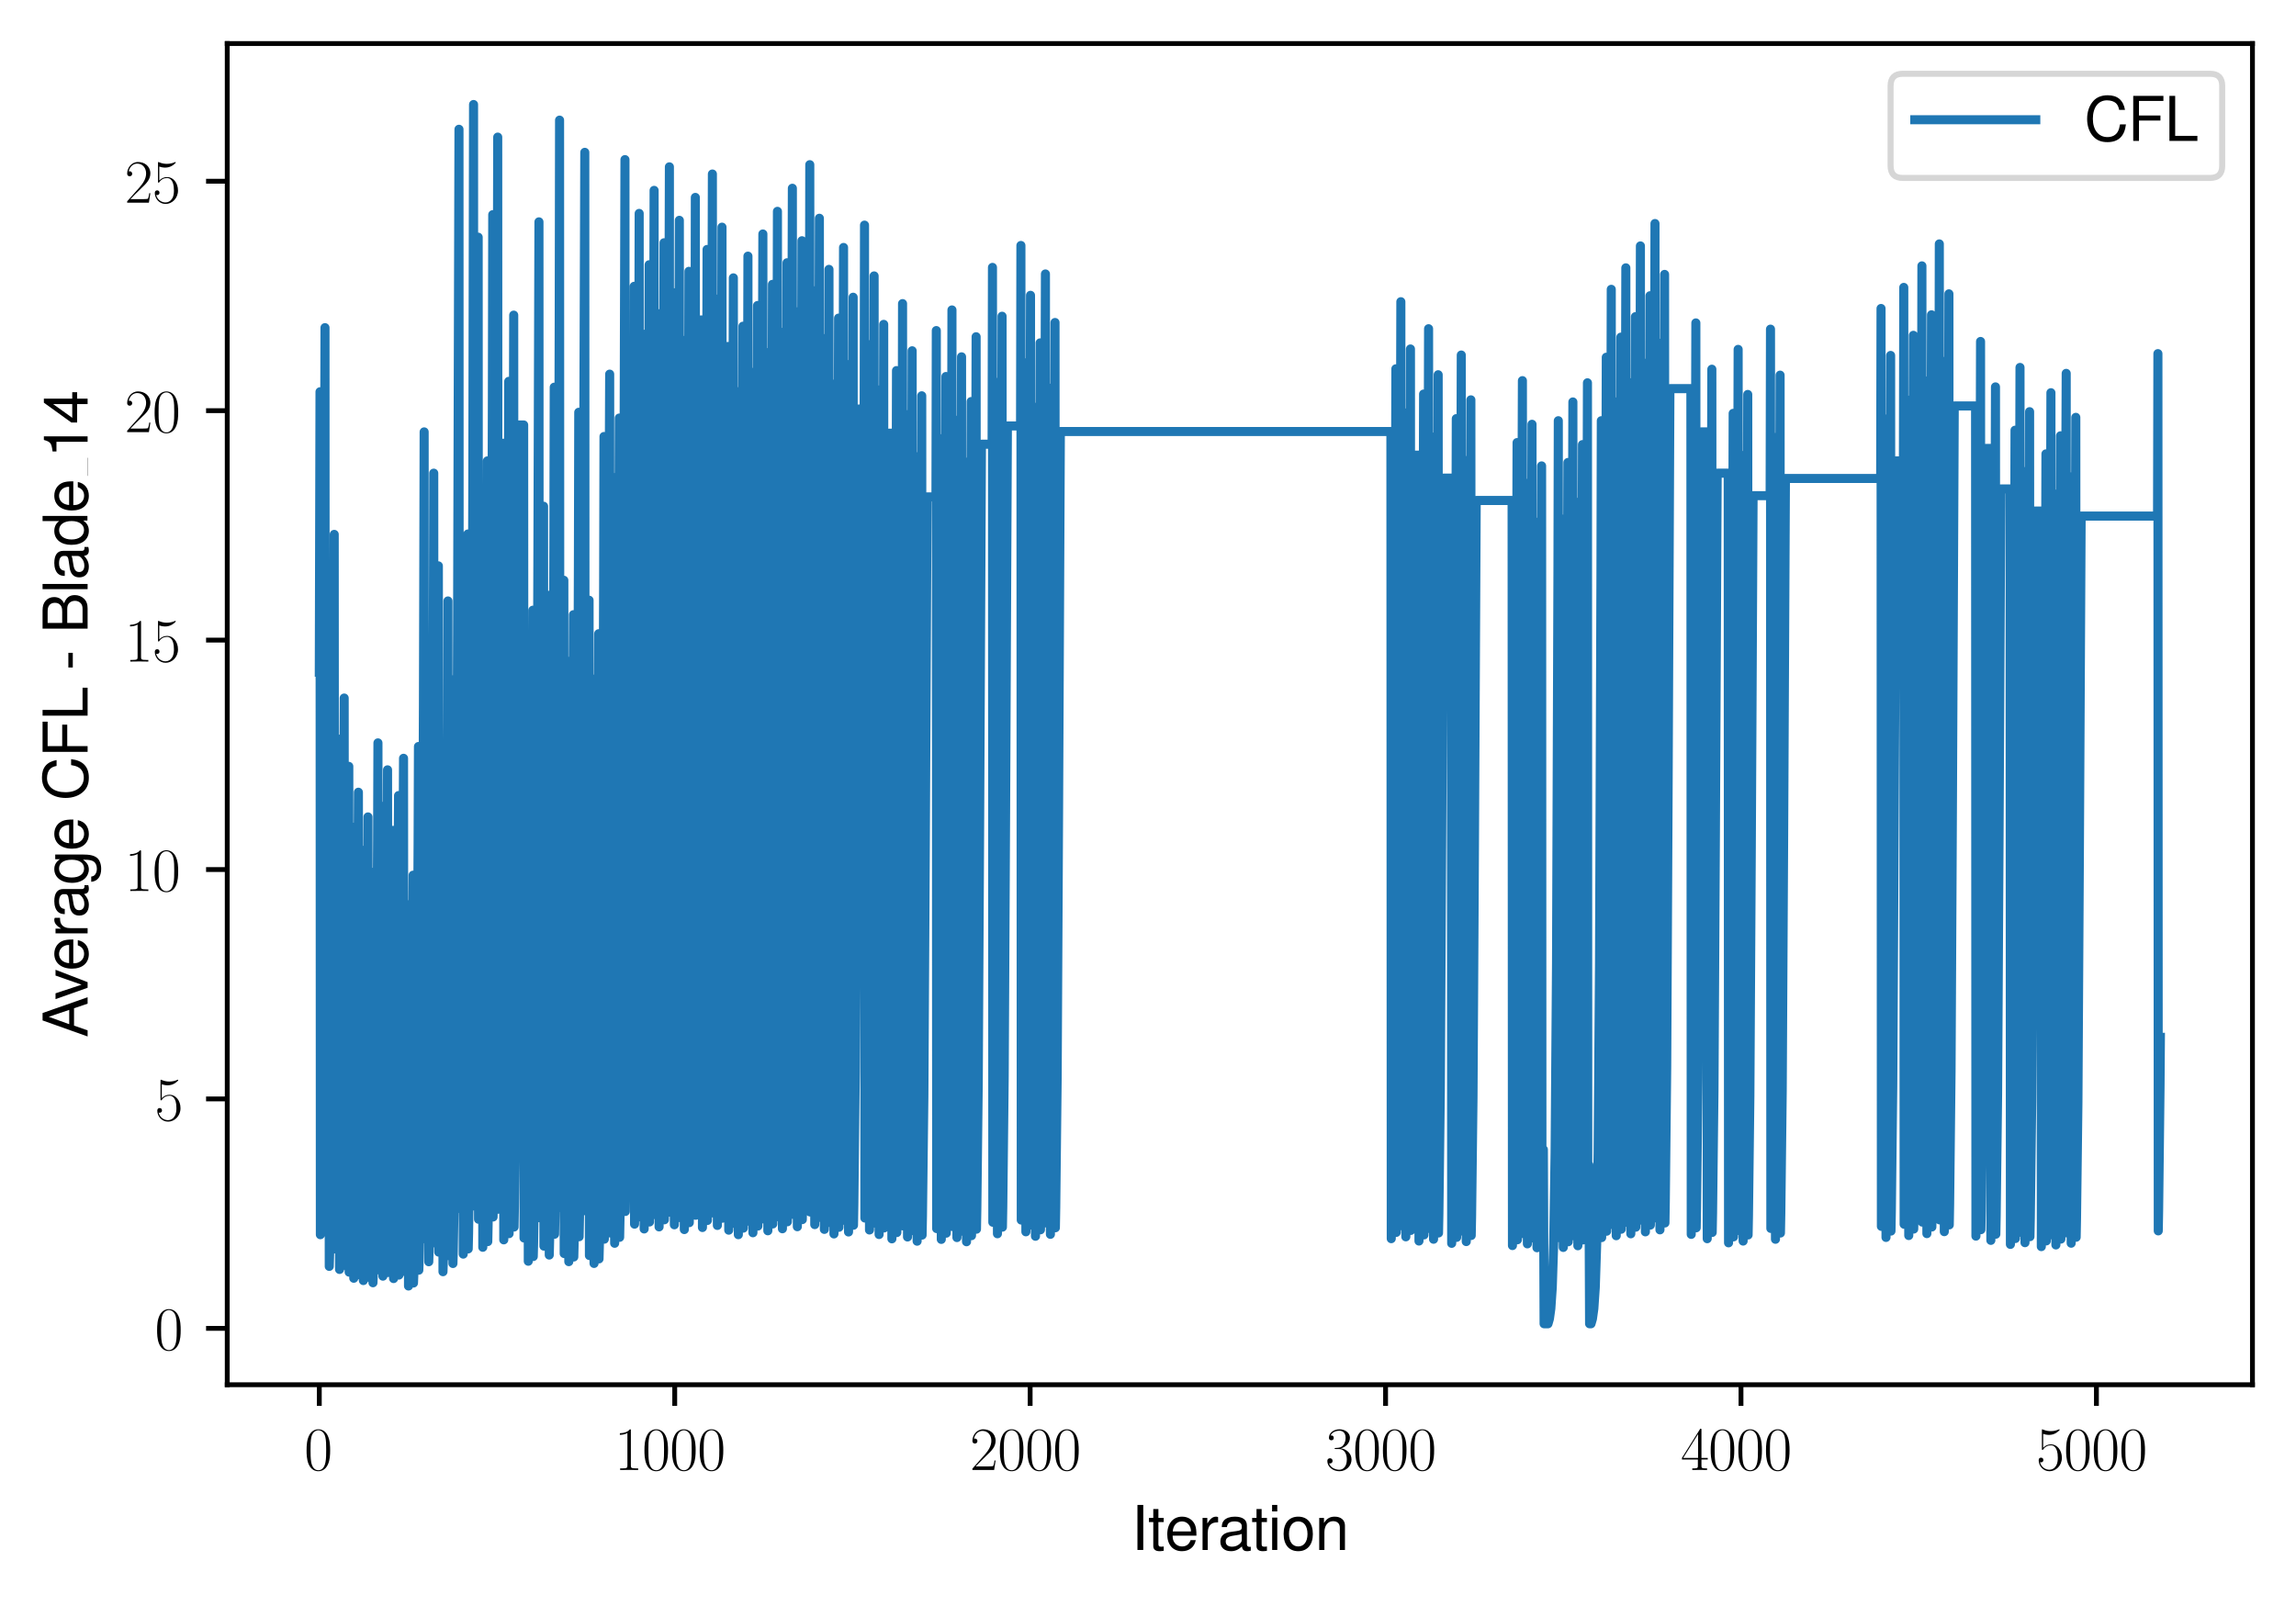 <?xml version="1.0" encoding="utf-8" standalone="no"?>
<!DOCTYPE svg PUBLIC "-//W3C//DTD SVG 1.1//EN"
  "http://www.w3.org/Graphics/SVG/1.1/DTD/svg11.dtd">
<svg xmlns:xlink="http://www.w3.org/1999/xlink" width="379.567pt" height="265.601pt" viewBox="0 0 379.567 265.601" xmlns="http://www.w3.org/2000/svg" version="1.1">
 <defs>
  <style type="text/css">*{stroke-linejoin: round; stroke-linecap: butt}</style>
 </defs>
 <g id="figure_1">
  <g id="patch_1">
   <path d="M 0 265.601 
L 379.567 265.601 
L 379.567 0 
L 0 0 
z
" style="fill: #ffffff"/>
  </g>
  <g id="axes_1">
   <g id="patch_2">
    <path d="M 37.567 228.96 
L 372.367 228.96 
L 372.367 7.2 
L 37.567 7.2 
z
" style="fill: #ffffff"/>
   </g>
   <g id="matplotlib.axis_1">
    <g id="xtick_1">
     <g id="line2d_1">
      <defs>
       <path id="m614b266db4" d="M 0 0 
L 0 3.5 
" style="stroke: #000000; stroke-width: 0.8"/>
      </defs>
      <g>
       <use xlink:href="#m614b266db4" x="52.786" y="228.96" style="stroke: #000000; stroke-width: 0.8"/>
      </g>
     </g>
     <g id="text_1">
      <!-- $\mathdefault{0}$ -->
      <g transform="translate(50.295 243.058) scale(0.1 -0.1)">
       <defs>
        <path id="CMR17-30" d="M 2688 2038 
C 2688 2430 2682 3099 2413 3613 
C 2176 4063 1798 4224 1466 4224 
C 1158 4224 768 4082 525 3620 
C 269 3137 243 2539 243 2038 
C 243 1671 250 1112 448 623 
C 723 -39 1216 -128 1466 -128 
C 1760 -128 2208 -7 2470 604 
C 2662 1048 2688 1568 2688 2038 
z
M 1466 -26 
C 1056 -26 813 328 723 816 
C 653 1196 653 1749 653 2109 
C 653 2604 653 3015 736 3407 
C 858 3954 1216 4121 1466 4121 
C 1728 4121 2067 3947 2189 3420 
C 2272 3054 2278 2623 2278 2109 
C 2278 1691 2278 1176 2202 797 
C 2067 96 1690 -26 1466 -26 
z
" transform="scale(0.016)"/>
       </defs>
       <use xlink:href="#CMR17-30" transform="scale(0.996)"/>
      </g>
     </g>
    </g>
    <g id="xtick_2">
     <g id="line2d_2">
      <g>
       <use xlink:href="#m614b266db4" x="111.543" y="228.96" style="stroke: #000000; stroke-width: 0.8"/>
      </g>
     </g>
     <g id="text_2">
      <!-- $\mathdefault{1000}$ -->
      <g transform="translate(101.58 243.058) scale(0.1 -0.1)">
       <defs>
        <path id="CMR17-31" d="M 1702 4083 
C 1702 4217 1696 4224 1606 4224 
C 1357 3927 979 3833 621 3820 
C 602 3820 570 3820 563 3808 
C 557 3795 557 3782 557 3648 
C 755 3648 1088 3686 1344 3839 
L 1344 467 
C 1344 243 1331 166 781 166 
L 589 166 
L 589 0 
C 896 6 1216 12 1523 12 
C 1830 12 2150 6 2458 0 
L 2458 166 
L 2266 166 
C 1715 166 1702 236 1702 467 
L 1702 4083 
z
" transform="scale(0.016)"/>
       </defs>
       <use xlink:href="#CMR17-31" transform="scale(0.996)"/>
       <use xlink:href="#CMR17-30" transform="translate(45.69 0) scale(0.996)"/>
       <use xlink:href="#CMR17-30" transform="translate(91.381 0) scale(0.996)"/>
       <use xlink:href="#CMR17-30" transform="translate(137.071 0) scale(0.996)"/>
      </g>
     </g>
    </g>
    <g id="xtick_3">
     <g id="line2d_3">
      <g>
       <use xlink:href="#m614b266db4" x="170.3" y="228.96" style="stroke: #000000; stroke-width: 0.8"/>
      </g>
     </g>
     <g id="text_3">
      <!-- $\mathdefault{2000}$ -->
      <g transform="translate(160.338 243.058) scale(0.1 -0.1)">
       <defs>
        <path id="CMR17-32" d="M 2669 990 
L 2554 990 
C 2490 537 2438 460 2413 422 
C 2381 371 1920 371 1830 371 
L 602 371 
C 832 620 1280 1073 1824 1596 
C 2214 1966 2669 2400 2669 3033 
C 2669 3788 2067 4224 1395 4224 
C 691 4224 262 3603 262 3027 
C 262 2777 448 2745 525 2745 
C 589 2745 781 2783 781 3007 
C 781 3206 614 3264 525 3264 
C 486 3264 448 3257 422 3244 
C 544 3788 915 4057 1306 4057 
C 1862 4057 2227 3616 2227 3033 
C 2227 2477 1901 1998 1536 1583 
L 262 147 
L 262 0 
L 2515 0 
L 2669 990 
z
" transform="scale(0.016)"/>
       </defs>
       <use xlink:href="#CMR17-32" transform="scale(0.996)"/>
       <use xlink:href="#CMR17-30" transform="translate(45.69 0) scale(0.996)"/>
       <use xlink:href="#CMR17-30" transform="translate(91.381 0) scale(0.996)"/>
       <use xlink:href="#CMR17-30" transform="translate(137.071 0) scale(0.996)"/>
      </g>
     </g>
    </g>
    <g id="xtick_4">
     <g id="line2d_4">
      <g>
       <use xlink:href="#m614b266db4" x="229.058" y="228.96" style="stroke: #000000; stroke-width: 0.8"/>
      </g>
     </g>
     <g id="text_4">
      <!-- $\mathdefault{3000}$ -->
      <g transform="translate(219.095 243.058) scale(0.1 -0.1)">
       <defs>
        <path id="CMR17-33" d="M 1414 2176 
C 1984 2176 2234 1673 2234 1094 
C 2234 322 1824 25 1453 25 
C 1114 25 563 193 390 691 
C 422 678 454 678 486 678 
C 640 678 755 780 755 947 
C 755 1132 614 1216 486 1216 
C 378 1216 211 1164 211 927 
C 211 335 787 -128 1466 -128 
C 2176 -128 2720 432 2720 1087 
C 2720 1718 2208 2176 1600 2246 
C 2086 2347 2554 2776 2554 3353 
C 2554 3856 2048 4224 1472 4224 
C 890 4224 378 3862 378 3347 
C 378 3123 544 3084 627 3084 
C 762 3084 877 3167 877 3334 
C 877 3500 762 3584 627 3584 
C 602 3584 570 3584 544 3571 
C 730 3999 1235 4076 1459 4076 
C 1683 4076 2106 3966 2106 3347 
C 2106 3167 2080 2851 1862 2574 
C 1670 2329 1453 2316 1242 2297 
C 1210 2297 1062 2284 1037 2284 
C 992 2278 966 2272 966 2227 
C 966 2182 973 2176 1101 2176 
L 1414 2176 
z
" transform="scale(0.016)"/>
       </defs>
       <use xlink:href="#CMR17-33" transform="scale(0.996)"/>
       <use xlink:href="#CMR17-30" transform="translate(45.69 0) scale(0.996)"/>
       <use xlink:href="#CMR17-30" transform="translate(91.381 0) scale(0.996)"/>
       <use xlink:href="#CMR17-30" transform="translate(137.071 0) scale(0.996)"/>
      </g>
     </g>
    </g>
    <g id="xtick_5">
     <g id="line2d_5">
      <g>
       <use xlink:href="#m614b266db4" x="287.815" y="228.96" style="stroke: #000000; stroke-width: 0.8"/>
      </g>
     </g>
     <g id="text_5">
      <!-- $\mathdefault{4000}$ -->
      <g transform="translate(277.853 243.058) scale(0.1 -0.1)">
       <defs>
        <path id="CMR17-34" d="M 2150 4147 
C 2150 4281 2144 4288 2029 4288 
L 128 1254 
L 128 1088 
L 1779 1088 
L 1779 460 
C 1779 230 1766 166 1318 166 
L 1197 166 
L 1197 0 
C 1402 12 1747 12 1965 12 
C 2182 12 2528 12 2733 0 
L 2733 166 
L 2611 166 
C 2163 166 2150 230 2150 460 
L 2150 1088 
L 2803 1088 
L 2803 1254 
L 2150 1254 
L 2150 4147 
z
M 1798 3723 
L 1798 1254 
L 256 1254 
L 1798 3723 
z
" transform="scale(0.016)"/>
       </defs>
       <use xlink:href="#CMR17-34" transform="scale(0.996)"/>
       <use xlink:href="#CMR17-30" transform="translate(45.69 0) scale(0.996)"/>
       <use xlink:href="#CMR17-30" transform="translate(91.381 0) scale(0.996)"/>
       <use xlink:href="#CMR17-30" transform="translate(137.071 0) scale(0.996)"/>
      </g>
     </g>
    </g>
    <g id="xtick_6">
     <g id="line2d_6">
      <g>
       <use xlink:href="#m614b266db4" x="346.573" y="228.96" style="stroke: #000000; stroke-width: 0.8"/>
      </g>
     </g>
     <g id="text_6">
      <!-- $\mathdefault{5000}$ -->
      <g transform="translate(336.61 243.058) scale(0.1 -0.1)">
       <defs>
        <path id="CMR17-35" d="M 730 3750 
C 794 3724 1056 3641 1325 3641 
C 1920 3641 2246 3961 2432 4140 
C 2432 4191 2432 4224 2394 4224 
C 2387 4224 2374 4224 2323 4198 
C 2099 4102 1837 4032 1517 4032 
C 1325 4032 1037 4055 723 4191 
C 653 4224 640 4224 634 4224 
C 602 4224 595 4217 595 4090 
L 595 2231 
C 595 2113 595 2080 659 2080 
C 691 2080 704 2093 736 2139 
C 941 2435 1222 2560 1542 2560 
C 1766 2560 2246 2415 2246 1293 
C 2246 1087 2246 716 2054 422 
C 1894 159 1645 25 1370 25 
C 947 25 518 319 403 812 
C 429 806 480 793 506 793 
C 589 793 749 838 749 1036 
C 749 1209 627 1280 506 1280 
C 358 1280 262 1190 262 1011 
C 262 454 704 -128 1382 -128 
C 2042 -128 2669 441 2669 1267 
C 2669 2054 2170 2662 1549 2662 
C 1222 2662 947 2540 730 2304 
L 730 3750 
z
" transform="scale(0.016)"/>
       </defs>
       <use xlink:href="#CMR17-35" transform="scale(0.996)"/>
       <use xlink:href="#CMR17-30" transform="translate(45.69 0) scale(0.996)"/>
       <use xlink:href="#CMR17-30" transform="translate(91.381 0) scale(0.996)"/>
       <use xlink:href="#CMR17-30" transform="translate(137.071 0) scale(0.996)"/>
      </g>
     </g>
    </g>
    <g id="text_7">
     <!-- Iteration -->
     <g transform="translate(187.02 256.279) scale(0.1 -0.1)">
      <defs>
       <path id="NimbusSanL-Regu-49" d="M 1242 4672 
L 640 4672 
L 640 0 
L 1242 0 
L 1242 4672 
z
" transform="scale(0.016)"/>
       <path id="NimbusSanL-Regu-74" d="M 1626 3328 
L 1075 3328 
L 1075 4249 
L 544 4249 
L 544 3328 
L 90 3328 
L 90 2892 
L 544 2892 
L 544 402 
C 544 64 774 -128 1190 -128 
C 1318 -128 1446 -116 1626 -84 
L 1626 364 
C 1555 345 1472 339 1370 339 
C 1139 339 1075 402 1075 634 
L 1075 2892 
L 1626 2892 
L 1626 3328 
z
" transform="scale(0.016)"/>
       <path id="NimbusSanL-Regu-65" d="M 3283 1484 
C 3283 1998 3245 2311 3149 2565 
C 2931 3123 2419 3456 1792 3456 
C 858 3456 256 2734 256 1619 
C 256 545 838 -128 1779 -128 
C 2547 -128 3078 307 3213 1018 
L 2675 1018 
C 2528 588 2227 364 1798 364 
C 1459 364 1171 514 992 787 
C 864 974 819 1161 813 1484 
L 3283 1484 
z
M 826 1920 
C 870 2552 1248 2963 1786 2963 
C 2310 2963 2714 2519 2714 1959 
C 2714 1946 2714 1933 2707 1920 
L 826 1920 
z
" transform="scale(0.016)"/>
       <path id="NimbusSanL-Regu-72" d="M 442 3328 
L 442 0 
L 979 0 
L 979 1727 
C 979 2203 1101 2514 1357 2698 
C 1523 2819 1683 2857 2054 2863 
L 2054 3404 
C 1965 3449 1920 3456 1850 3456 
C 1504 3456 1242 3251 934 2750 
L 934 3328 
L 442 3328 
z
" transform="scale(0.016)"/>
       <path id="NimbusSanL-Regu-61" d="M 3424 332 
C 3366 320 3341 320 3309 320 
C 3123 320 3021 415 3021 581 
L 3021 2542 
C 3021 3135 2586 3456 1760 3456 
C 1274 3456 870 3315 646 3065 
C 493 2893 429 2702 416 2370 
L 954 2370 
C 998 2778 1242 2963 1741 2963 
C 2221 2963 2490 2784 2490 2466 
L 2490 2326 
C 2490 2103 2355 2007 1933 1956 
C 1178 1861 1062 1835 858 1753 
C 467 1593 269 1294 269 861 
C 269 256 691 -128 1370 -128 
C 1792 -128 2131 19 2509 364 
C 2547 25 2714 -128 3059 -128 
C 3168 -128 3251 -116 3424 -71 
L 3424 332 
z
M 2490 1071 
C 2490 893 2438 785 2278 638 
C 2061 441 1798 339 1485 339 
C 1069 339 826 536 826 874 
C 826 1224 1062 1402 1632 1485 
C 2195 1562 2310 1587 2490 1670 
L 2490 1071 
z
" transform="scale(0.016)"/>
       <path id="NimbusSanL-Regu-69" d="M 960 3358 
L 429 3358 
L 429 0 
L 960 0 
L 960 3358 
z
M 960 4672 
L 422 4672 
L 422 3999 
L 960 3999 
L 960 4672 
z
" transform="scale(0.016)"/>
       <path id="NimbusSanL-Regu-6f" d="M 1741 3456 
C 800 3456 230 2784 230 1663 
C 230 543 794 -128 1747 -128 
C 2688 -128 3264 543 3264 1638 
C 3264 2791 2707 3456 1741 3456 
z
M 1747 2963 
C 2349 2963 2707 2472 2707 1644 
C 2707 861 2336 364 1747 364 
C 1152 364 787 855 787 1663 
C 787 2466 1152 2963 1747 2963 
z
" transform="scale(0.016)"/>
       <path id="NimbusSanL-Regu-6e" d="M 448 3328 
L 448 0 
L 986 0 
L 986 1835 
C 986 2539 1344 2988 1894 2988 
C 2317 2988 2586 2732 2586 2328 
L 2586 0 
L 3117 0 
L 3117 2539 
C 3117 3097 2701 3456 2054 3456 
C 1555 3456 1235 3263 941 2796 
L 941 3328 
L 448 3328 
z
" transform="scale(0.016)"/>
      </defs>
      <use xlink:href="#NimbusSanL-Regu-49" transform="scale(0.996)"/>
      <use xlink:href="#NimbusSanL-Regu-74" transform="translate(27.695 0) scale(0.996)"/>
      <use xlink:href="#NimbusSanL-Regu-65" transform="translate(55.39 0) scale(0.996)"/>
      <use xlink:href="#NimbusSanL-Regu-72" transform="translate(110.782 0) scale(0.996)"/>
      <use xlink:href="#NimbusSanL-Regu-61" transform="translate(142.961 0) scale(0.996)"/>
      <use xlink:href="#NimbusSanL-Regu-74" transform="translate(198.353 0) scale(0.996)"/>
      <use xlink:href="#NimbusSanL-Regu-69" transform="translate(226.048 0) scale(0.996)"/>
      <use xlink:href="#NimbusSanL-Regu-6f" transform="translate(248.165 0) scale(0.996)"/>
      <use xlink:href="#NimbusSanL-Regu-6e" transform="translate(303.556 0) scale(0.996)"/>
     </g>
    </g>
   </g>
   <g id="matplotlib.axis_2">
    <g id="ytick_1">
     <g id="line2d_7">
      <defs>
       <path id="m4735d37d31" d="M 0 0 
L -3.5 0 
" style="stroke: #000000; stroke-width: 0.8"/>
      </defs>
      <g>
       <use xlink:href="#m4735d37d31" x="37.567" y="219.639" style="stroke: #000000; stroke-width: 0.8"/>
      </g>
     </g>
     <g id="text_8">
      <!-- $\mathdefault{0}$ -->
      <g transform="translate(25.586 223.188) scale(0.1 -0.1)">
       <use xlink:href="#CMR17-30" transform="scale(0.996)"/>
      </g>
     </g>
    </g>
    <g id="ytick_2">
     <g id="line2d_8">
      <g>
       <use xlink:href="#m4735d37d31" x="37.567" y="181.705" style="stroke: #000000; stroke-width: 0.8"/>
      </g>
     </g>
     <g id="text_9">
      <!-- $\mathdefault{5}$ -->
      <g transform="translate(25.586 185.254) scale(0.1 -0.1)">
       <use xlink:href="#CMR17-35" transform="scale(0.996)"/>
      </g>
     </g>
    </g>
    <g id="ytick_3">
     <g id="line2d_9">
      <g>
       <use xlink:href="#m4735d37d31" x="37.567" y="143.771" style="stroke: #000000; stroke-width: 0.8"/>
      </g>
     </g>
     <g id="text_10">
      <!-- $\mathdefault{10}$ -->
      <g transform="translate(20.605 147.32) scale(0.1 -0.1)">
       <use xlink:href="#CMR17-31" transform="scale(0.996)"/>
       <use xlink:href="#CMR17-30" transform="translate(45.69 0) scale(0.996)"/>
      </g>
     </g>
    </g>
    <g id="ytick_4">
     <g id="line2d_10">
      <g>
       <use xlink:href="#m4735d37d31" x="37.567" y="105.837" style="stroke: #000000; stroke-width: 0.8"/>
      </g>
     </g>
     <g id="text_11">
      <!-- $\mathdefault{15}$ -->
      <g transform="translate(20.605 109.386) scale(0.1 -0.1)">
       <use xlink:href="#CMR17-31" transform="scale(0.996)"/>
       <use xlink:href="#CMR17-35" transform="translate(45.69 0) scale(0.996)"/>
      </g>
     </g>
    </g>
    <g id="ytick_5">
     <g id="line2d_11">
      <g>
       <use xlink:href="#m4735d37d31" x="37.567" y="67.903" style="stroke: #000000; stroke-width: 0.8"/>
      </g>
     </g>
     <g id="text_12">
      <!-- $\mathdefault{20}$ -->
      <g transform="translate(20.605 71.452) scale(0.1 -0.1)">
       <use xlink:href="#CMR17-32" transform="scale(0.996)"/>
       <use xlink:href="#CMR17-30" transform="translate(45.69 0) scale(0.996)"/>
      </g>
     </g>
    </g>
    <g id="ytick_6">
     <g id="line2d_12">
      <g>
       <use xlink:href="#m4735d37d31" x="37.567" y="29.969" style="stroke: #000000; stroke-width: 0.8"/>
      </g>
     </g>
     <g id="text_13">
      <!-- $\mathdefault{25}$ -->
      <g transform="translate(20.605 33.518) scale(0.1 -0.1)">
       <use xlink:href="#CMR17-32" transform="scale(0.996)"/>
       <use xlink:href="#CMR17-35" transform="translate(45.69 0) scale(0.996)"/>
      </g>
     </g>
    </g>
    <g id="text_14">
     <!-- Average CFL - Blade_14 -->
     <g transform="translate(14.483 171.549) rotate(-90) scale(0.1 -0.1)">
      <defs>
       <path id="NimbusSanL-Regu-41" d="M 3034 1408 
L 3514 0 
L 4179 0 
L 2541 4672 
L 1773 4672 
L 109 0 
L 742 0 
L 1235 1408 
L 3034 1408 
z
M 2867 1907 
L 1382 1907 
L 2150 4032 
L 2867 1907 
z
" transform="scale(0.016)"/>
       <path id="NimbusSanL-Regu-76" d="M 1824 0 
L 3110 3328 
L 2509 3328 
L 1562 629 
L 666 3328 
L 64 3328 
L 1242 0 
L 1824 0 
z
" transform="scale(0.016)"/>
       <path id="NimbusSanL-Regu-67" d="M 2637 3359 
L 2637 2873 
C 2368 3270 2042 3456 1613 3456 
C 762 3456 186 2714 186 1632 
C 186 1084 333 638 608 320 
C 858 38 1216 -128 1568 -128 
C 1990 -128 2285 51 2586 473 
L 2586 300 
C 2586 -155 2528 -441 2394 -634 
C 2253 -841 1978 -960 1651 -960 
C 1408 -960 1190 -894 1043 -774 
C 922 -674 870 -581 838 -375 
L 294 -375 
C 352 -1031 845 -1408 1632 -1408 
C 2131 -1408 2560 -1248 2778 -980 
C 3034 -661 3130 -222 3130 568 
L 3130 3359 
L 2637 3359 
z
M 1670 2963 
C 2246 2963 2586 2479 2586 1644 
C 2586 848 2240 364 1677 364 
C 1094 364 742 855 742 1663 
C 742 2466 1101 2963 1670 2963 
z
" transform="scale(0.016)"/>
       <path id="NimbusSanL-Regu-43" d="M 4237 3219 
C 4051 4236 3462 4736 2438 4736 
C 1811 4736 1306 4537 960 4154 
C 538 3696 307 3035 307 2284 
C 307 1522 544 867 986 415 
C 1344 44 1805 -128 2413 -128 
C 3552 -128 4192 485 4333 1712 
L 3718 1712 
C 3667 1394 3603 1178 3507 994 
C 3315 612 2918 396 2419 396 
C 1491 396 902 1134 902 2291 
C 902 3480 1466 4211 2368 4211 
C 2746 4211 3098 4096 3290 3918 
C 3462 3759 3558 3562 3629 3219 
L 4237 3219 
z
" transform="scale(0.016)"/>
       <path id="NimbusSanL-Regu-46" d="M 1171 2112 
L 3398 2112 
L 3398 2636 
L 1171 2636 
L 1171 4147 
L 3706 4147 
L 3706 4672 
L 576 4672 
L 576 0 
L 1171 0 
L 1171 2112 
z
" transform="scale(0.016)"/>
       <path id="NimbusSanL-Regu-4c" d="M 1107 4672 
L 512 4672 
L 512 0 
L 3411 0 
L 3411 524 
L 1107 524 
L 1107 4672 
z
" transform="scale(0.016)"/>
       <path id="NimbusSanL-Regu-2d" d="M 1818 1996 
L 294 1996 
L 294 1536 
L 1818 1536 
L 1818 1996 
z
" transform="scale(0.016)"/>
       <path id="NimbusSanL-Regu-42" d="M 506 0 
L 2611 0 
C 3053 0 3379 121 3629 390 
C 3859 632 3987 961 3987 1321 
C 3987 1878 3731 2214 3136 2444 
C 3558 2643 3782 2994 3782 3476 
C 3782 3821 3654 4127 3411 4345 
C 3168 4569 2848 4672 2400 4672 
L 506 4672 
L 506 0 
z
M 1101 2636 
L 1101 4147 
L 2253 4147 
C 2586 4147 2771 4101 2931 3977 
C 3098 3847 3187 3652 3187 3391 
C 3187 3138 3098 2936 2931 2806 
C 2771 2682 2586 2636 2253 2636 
L 1101 2636 
z
M 1101 524 
L 1101 2112 
L 2554 2112 
C 2842 2112 3034 2042 3174 1890 
C 3315 1745 3392 1542 3392 1315 
C 3392 1093 3315 891 3174 746 
C 3034 594 2842 524 2554 524 
L 1101 524 
z
" transform="scale(0.016)"/>
       <path id="NimbusSanL-Regu-6c" d="M 973 4672 
L 435 4672 
L 435 0 
L 973 0 
L 973 4672 
z
" transform="scale(0.016)"/>
       <path id="NimbusSanL-Regu-64" d="M 3168 4672 
L 2637 4672 
L 2637 2937 
C 2413 3276 2054 3456 1606 3456 
C 736 3456 166 2759 166 1695 
C 166 568 723 -128 1626 -128 
C 2086 -128 2406 44 2694 460 
L 2694 19 
L 3168 19 
L 3168 4672 
z
M 1696 2956 
C 2272 2956 2637 2447 2637 1651 
C 2637 880 2266 371 1702 371 
C 1114 371 723 887 723 1663 
C 723 2440 1114 2956 1696 2956 
z
" transform="scale(0.016)"/>
       <path id="NimbusSanL-Regu-31" d="M 1658 3232 
L 1658 0 
L 2221 0 
L 2221 4537 
L 1850 4537 
C 1651 3840 1523 3744 653 3635 
L 653 3232 
L 1658 3232 
z
" transform="scale(0.016)"/>
       <path id="NimbusSanL-Regu-34" d="M 2093 1088 
L 2093 0 
L 2656 0 
L 2656 1088 
L 3328 1088 
L 3328 1593 
L 2656 1593 
L 2656 4537 
L 2240 4537 
L 179 1683 
L 179 1088 
L 2093 1088 
z
M 2093 1593 
L 672 1593 
L 2093 3577 
L 2093 1593 
z
" transform="scale(0.016)"/>
      </defs>
      <use xlink:href="#NimbusSanL-Regu-41" transform="scale(0.996)"/>
      <use xlink:href="#NimbusSanL-Regu-76" transform="translate(62.466 0) scale(0.996)"/>
      <use xlink:href="#NimbusSanL-Regu-65" transform="translate(109.788 0) scale(0.996)"/>
      <use xlink:href="#NimbusSanL-Regu-72" transform="translate(165.18 0) scale(0.996)"/>
      <use xlink:href="#NimbusSanL-Regu-61" transform="translate(197.359 0) scale(0.996)"/>
      <use xlink:href="#NimbusSanL-Regu-67" transform="translate(252.751 0) scale(0.996)"/>
      <use xlink:href="#NimbusSanL-Regu-65" transform="translate(308.143 0) scale(0.996)"/>
      <use xlink:href="#NimbusSanL-Regu-43" transform="translate(391.229 0) scale(0.996)"/>
      <use xlink:href="#NimbusSanL-Regu-46" transform="translate(463.159 0) scale(0.996)"/>
      <use xlink:href="#NimbusSanL-Regu-4c" transform="translate(524.031 0) scale(0.996)"/>
      <use xlink:href="#NimbusSanL-Regu-2d" transform="translate(607.118 0) scale(0.996)"/>
      <use xlink:href="#NimbusSanL-Regu-42" transform="translate(667.988 0) scale(0.996)"/>
      <use xlink:href="#NimbusSanL-Regu-6c" transform="translate(734.438 0) scale(0.996)"/>
      <use xlink:href="#NimbusSanL-Regu-61" transform="translate(756.555 0) scale(0.996)"/>
      <use xlink:href="#NimbusSanL-Regu-64" transform="translate(811.947 0) scale(0.996)"/>
      <use xlink:href="#NimbusSanL-Regu-65" transform="translate(867.339 0) scale(0.996)"/>
      <use xlink:href="#NimbusSanL-Regu-31" transform="translate(958.596 0) scale(0.996)"/>
      <use xlink:href="#NimbusSanL-Regu-34" transform="translate(1013.987 0) scale(0.996)"/>
      <path d="M 928.708 0 
L 958.596 0 
L 958.596 0.399 
L 928.708 0.399 
L 928.708 0 
z
"/>
     </g>
    </g>
   </g>
   <g id="line2d_13">
    <path d="M 52.786 111.144 
L 52.903 64.778 
L 52.962 204.153 
L 53.021 201.055 
L 53.256 181.104 
L 53.491 139.734 
L 53.726 54.175 
L 53.784 203.092 
L 53.843 199.783 
L 54.078 178.466 
L 54.313 134.263 
L 54.372 117.188 
L 54.431 209.394 
L 54.489 207.345 
L 54.725 194.146 
L 54.96 166.776 
L 55.195 110.083 
L 55.253 88.358 
L 55.312 206.511 
L 55.371 203.885 
L 55.606 186.972 
L 55.841 151.919 
L 56.076 122.218 
L 56.135 209.897 
L 56.193 207.948 
L 56.428 195.397 
L 56.664 169.373 
L 56.899 115.417 
L 56.957 209.216 
L 57.016 207.132 
L 57.251 193.705 
L 57.486 165.862 
L 57.662 126.713 
L 57.721 210.346 
L 57.78 208.488 
L 58.015 196.516 
L 58.25 171.691 
L 58.426 136.786 
L 58.485 211.353 
L 58.544 209.696 
L 58.779 199.022 
L 59.014 176.888 
L 59.249 130.991 
L 59.308 210.774 
L 59.366 209.001 
L 59.601 197.58 
L 59.836 173.899 
L 60.013 140.6 
L 60.071 211.735 
L 60.13 210.154 
L 60.365 199.971 
L 60.6 178.856 
L 60.835 135.073 
L 60.894 211.182 
L 60.953 209.491 
L 61.188 198.596 
L 61.423 176.004 
L 61.599 144.239 
L 61.658 212.099 
L 61.717 210.591 
L 61.952 200.877 
L 62.187 180.734 
L 62.422 138.966 
L 62.481 122.831 
L 62.539 209.958 
L 62.598 208.022 
L 62.833 195.55 
L 63.068 169.688 
L 63.244 133.324 
L 63.303 211.007 
L 63.362 209.281 
L 63.597 198.161 
L 63.832 175.102 
L 64.067 127.288 
L 64.126 210.404 
L 64.184 208.557 
L 64.42 196.659 
L 64.655 171.988 
L 64.948 137.298 
L 65.007 137.298 
L 65.066 211.405 
L 65.125 209.758 
L 65.36 199.15 
L 65.595 177.153 
L 65.888 131.54 
L 65.947 210.829 
L 66.006 209.067 
L 66.241 197.717 
L 66.476 174.182 
L 66.711 125.379 
L 66.77 210.213 
L 66.829 208.327 
L 67.064 196.184 
L 67.299 171.003 
L 67.475 149.603 
L 67.534 212.635 
L 67.592 211.234 
L 67.827 202.212 
L 68.062 183.502 
L 68.297 144.705 
L 68.356 212.145 
L 68.415 210.647 
L 68.65 200.993 
L 68.885 180.975 
L 69.12 139.465 
L 69.179 123.43 
L 69.238 210.018 
L 69.296 208.094 
L 69.531 195.699 
L 69.766 169.997 
L 70.001 116.702 
L 70.119 71.41 
L 70.178 204.816 
L 70.236 201.851 
L 70.472 182.755 
L 70.707 143.156 
L 70.824 109.503 
L 70.883 208.625 
L 70.942 206.422 
L 71.177 192.233 
L 71.412 162.811 
L 71.647 101.801 
L 71.705 78.234 
L 71.764 205.498 
L 71.823 202.67 
L 72.058 184.453 
L 72.293 146.677 
L 72.469 93.561 
L 72.528 207.031 
L 72.587 204.509 
L 72.822 188.266 
L 73.057 154.585 
L 73.174 125.962 
L 73.233 210.271 
L 73.292 208.397 
L 73.527 196.329 
L 73.762 171.303 
L 73.997 119.411 
L 74.056 99.365 
L 74.114 207.611 
L 74.173 205.206 
L 74.408 189.711 
L 74.643 157.58 
L 74.82 112.401 
L 74.878 208.915 
L 74.937 206.77 
L 75.172 192.955 
L 75.407 164.307 
L 75.642 104.902 
L 75.877 21.374 
L 75.936 199.812 
L 75.995 195.847 
L 76.23 170.304 
L 76.465 117.338 
L 76.524 96.878 
L 76.582 207.363 
L 76.641 204.907 
L 76.876 189.092 
L 77.111 156.297 
L 77.346 88.294 
L 77.405 206.504 
L 77.464 203.877 
L 77.699 186.956 
L 77.934 151.867 
L 78.169 79.108 
L 78.286 17.28 
L 78.345 199.403 
L 78.404 195.356 
L 78.639 169.285 
L 78.874 115.226 
L 79.05 39.214 
L 79.109 201.596 
L 79.168 197.988 
L 79.403 174.743 
L 79.638 126.543 
L 79.755 85.581 
L 79.814 206.233 
L 79.873 203.552 
L 80.108 186.281 
L 80.343 150.468 
L 80.578 76.206 
L 80.637 205.295 
L 80.695 202.427 
L 80.93 183.948 
L 81.165 145.631 
L 81.4 66.176 
L 81.459 35.494 
L 81.518 201.224 
L 81.577 197.541 
L 81.812 173.818 
L 82.047 124.624 
L 82.282 22.669 
L 82.341 199.942 
L 82.399 196.002 
L 82.634 170.626 
L 82.869 118.007 
L 83.104 73.289 
L 83.222 73.289 
L 83.281 205.004 
L 83.339 202.077 
L 83.574 183.222 
L 83.809 144.125 
L 84.103 63.054 
L 84.162 203.98 
L 84.221 200.849 
L 84.456 180.675 
L 84.691 138.844 
L 84.926 52.104 
L 84.985 202.885 
L 85.043 199.534 
L 85.278 177.951 
L 85.513 133.194 
L 85.807 70.263 
L 86.571 70.263 
L 86.63 204.701 
L 86.689 201.714 
L 86.924 182.469 
L 87.159 142.564 
L 87.276 108.651 
L 87.335 208.54 
L 87.394 206.32 
L 87.629 192.021 
L 87.864 162.372 
L 88.099 100.89 
L 88.158 207.764 
L 88.216 205.389 
L 88.451 190.09 
L 88.686 158.367 
L 88.921 92.585 
L 89.098 36.682 
L 89.156 201.343 
L 89.215 197.684 
L 89.45 174.113 
L 89.685 125.237 
L 89.861 83.7 
L 89.92 206.045 
L 89.979 203.326 
L 90.214 185.813 
L 90.449 149.497 
L 90.743 98.434 
L 90.802 207.518 
L 90.86 205.094 
L 91.095 189.479 
L 91.33 157.1 
L 91.565 89.958 
L 91.624 64.022 
L 91.683 204.077 
L 91.742 200.965 
L 91.977 180.916 
L 92.212 139.344 
L 92.447 53.14 
L 92.506 19.862 
L 92.564 199.661 
L 92.623 195.665 
L 92.858 169.928 
L 93.093 116.558 
L 93.211 95.942 
L 93.269 207.269 
L 93.328 204.795 
L 93.563 188.859 
L 93.798 155.814 
L 93.975 109.349 
L 94.033 208.61 
L 94.092 206.404 
L 94.327 192.195 
L 94.562 162.732 
L 94.797 101.637 
L 94.856 207.838 
L 94.915 205.478 
L 95.15 190.276 
L 95.385 158.752 
L 95.62 93.385 
L 95.678 68.167 
L 95.737 204.491 
L 95.796 201.462 
L 96.031 181.948 
L 96.266 141.482 
L 96.677 25.187 
L 96.736 200.194 
L 96.795 196.304 
L 97.03 171.253 
L 97.265 119.306 
L 97.382 99.239 
L 97.441 207.599 
L 97.5 205.191 
L 97.735 189.679 
L 97.97 157.515 
L 98.146 112.289 
L 98.205 208.904 
L 98.264 206.757 
L 98.499 192.927 
L 98.734 164.249 
L 98.969 104.782 
L 99.028 208.153 
L 99.086 205.856 
L 99.321 191.059 
L 99.556 160.375 
L 99.791 96.75 
L 99.85 72.172 
L 99.909 204.892 
L 99.968 201.943 
L 100.203 182.944 
L 100.438 143.549 
L 100.79 61.86 
L 100.849 203.861 
L 100.908 200.705 
L 101.143 180.378 
L 101.378 138.228 
L 101.554 78.961 
L 101.613 205.571 
L 101.672 202.757 
L 101.907 184.634 
L 102.142 147.052 
L 102.377 69.124 
L 102.436 204.587 
L 102.494 201.577 
L 102.729 182.186 
L 102.964 141.976 
L 103.317 26.39 
L 103.376 200.314 
L 103.434 196.449 
L 103.669 171.552 
L 103.905 119.926 
L 104.14 76.053 
L 104.786 76.053 
L 104.845 47.336 
L 104.903 202.408 
L 104.962 198.962 
L 105.197 176.764 
L 105.432 130.734 
L 105.667 35.286 
L 105.726 201.203 
L 105.785 197.516 
L 106.02 173.766 
L 106.255 124.517 
L 106.431 55.268 
L 106.49 203.202 
L 106.549 199.914 
L 106.784 178.738 
L 107.019 134.827 
L 107.312 43.774 
L 107.371 202.052 
L 107.43 198.535 
L 107.665 175.878 
L 107.9 128.896 
L 108.135 31.475 
L 108.194 200.822 
L 108.253 197.059 
L 108.488 172.818 
L 108.723 122.55 
L 108.899 51.87 
L 108.958 202.862 
L 109.016 199.506 
L 109.251 177.892 
L 109.486 133.074 
L 109.78 40.138 
L 109.839 201.689 
L 109.898 198.099 
L 110.133 174.973 
L 110.368 127.02 
L 110.662 27.585 
L 110.72 200.433 
L 110.779 196.592 
L 111.014 171.85 
L 111.249 120.543 
L 111.425 48.401 
L 111.484 202.515 
L 111.543 199.09 
L 111.778 177.029 
L 112.013 131.284 
L 112.307 36.426 
L 112.366 201.317 
L 112.424 197.653 
L 112.659 174.05 
L 112.894 125.105 
L 113.071 56.285 
L 113.129 203.303 
L 113.188 200.036 
L 113.423 178.991 
L 113.658 135.352 
L 113.893 44.861 
L 113.952 202.161 
L 114.011 198.665 
L 114.246 176.148 
L 114.481 129.457 
L 114.775 63.805 
L 114.892 63.805 
L 114.951 32.639 
L 115.01 200.939 
L 115.068 197.199 
L 115.303 173.107 
L 115.538 123.151 
L 115.832 52.908 
L 116.067 52.908 
L 116.126 202.966 
L 116.185 199.631 
L 116.42 178.151 
L 116.655 133.609 
L 116.89 41.248 
L 116.949 201.8 
L 117.007 198.232 
L 117.242 175.249 
L 117.477 127.593 
L 117.771 28.772 
L 117.83 200.552 
L 117.889 196.735 
L 118.124 172.145 
L 118.359 121.156 
L 118.535 49.46 
L 118.594 202.621 
L 118.653 199.217 
L 118.888 177.293 
L 119.123 131.83 
L 119.358 37.56 
L 119.416 201.431 
L 119.475 197.789 
L 119.71 174.332 
L 119.945 125.69 
L 120.239 57.295 
L 120.415 57.295 
L 120.474 203.404 
L 120.533 200.157 
L 120.768 179.242 
L 121.003 135.873 
L 121.238 45.942 
L 121.297 202.269 
L 121.355 198.795 
L 121.591 176.417 
L 121.826 130.015 
L 122.002 64.769 
L 122.061 204.152 
L 122.119 201.054 
L 122.354 181.102 
L 122.589 139.729 
L 122.824 53.939 
L 122.883 203.069 
L 122.942 199.755 
L 123.177 178.407 
L 123.412 134.141 
L 123.647 42.351 
L 123.706 201.91 
L 123.765 198.364 
L 124 175.524 
L 124.235 128.162 
L 124.411 61.567 
L 124.47 203.832 
L 124.528 200.67 
L 124.763 180.305 
L 124.998 138.077 
L 125.233 50.513 
L 125.292 202.726 
L 125.351 199.344 
L 125.586 177.555 
L 125.821 132.373 
L 126.115 38.686 
L 126.174 201.543 
L 126.232 197.924 
L 126.467 174.612 
L 126.702 126.271 
L 126.879 58.299 
L 126.937 203.505 
L 126.996 200.278 
L 127.231 179.492 
L 127.466 136.391 
L 127.701 47.016 
L 127.76 202.376 
L 127.819 198.924 
L 128.054 176.685 
L 128.289 130.569 
L 128.524 34.944 
L 128.583 201.169 
L 128.641 197.475 
L 128.876 173.681 
L 129.111 124.34 
L 129.288 54.963 
L 129.346 203.171 
L 129.405 199.878 
L 129.64 178.662 
L 129.875 134.67 
L 130.11 43.447 
L 130.169 202.02 
L 130.228 198.496 
L 130.463 175.797 
L 130.698 128.728 
L 130.992 31.126 
L 131.05 200.787 
L 131.109 197.017 
L 131.344 172.731 
L 131.579 122.37 
L 131.756 51.559 
L 131.814 202.831 
L 131.873 199.469 
L 132.108 177.815 
L 132.343 132.913 
L 132.578 39.805 
L 132.637 201.655 
L 132.696 198.059 
L 132.931 174.89 
L 133.166 126.848 
L 133.46 59.297 
L 133.812 59.297 
L 133.871 27.228 
L 133.93 200.398 
L 133.988 196.549 
L 134.223 171.761 
L 134.458 120.359 
L 134.635 48.084 
L 134.693 202.483 
L 134.752 199.052 
L 134.987 176.95 
L 135.222 131.12 
L 135.457 36.087 
L 135.516 201.283 
L 135.575 197.612 
L 135.81 173.965 
L 136.045 124.93 
L 136.221 55.982 
L 136.28 203.273 
L 136.339 200 
L 136.574 178.916 
L 136.809 135.195 
L 137.044 44.537 
L 137.102 202.129 
L 137.161 198.626 
L 137.396 176.068 
L 137.631 129.29 
L 137.808 63.516 
L 137.866 204.026 
L 137.925 200.904 
L 138.16 180.79 
L 138.395 139.083 
L 138.63 52.598 
L 138.689 202.935 
L 138.748 199.594 
L 138.983 178.074 
L 139.218 133.449 
L 139.453 40.917 
L 139.512 201.766 
L 139.57 198.192 
L 139.805 175.167 
L 140.04 127.422 
L 140.217 60.288 
L 140.275 203.704 
L 140.334 200.517 
L 140.569 179.987 
L 140.804 137.417 
L 141.039 49.145 
L 141.098 202.589 
L 141.157 199.179 
L 141.392 177.214 
L 141.627 131.668 
L 141.921 67.625 
L 142.861 67.625 
L 142.919 37.222 
L 142.978 201.397 
L 143.037 197.749 
L 143.272 174.248 
L 143.507 125.516 
L 143.683 56.994 
L 143.742 203.374 
L 143.801 200.121 
L 144.036 179.167 
L 144.271 135.718 
L 144.506 45.62 
L 144.565 202.237 
L 144.623 198.756 
L 144.858 176.337 
L 145.093 129.849 
L 145.27 64.482 
L 145.329 204.123 
L 145.387 201.02 
L 145.622 181.031 
L 145.857 139.581 
L 146.092 53.631 
L 146.151 203.038 
L 146.21 199.718 
L 146.445 178.331 
L 146.68 133.983 
L 146.974 71.625 
L 147.385 71.625 
L 147.444 204.837 
L 147.503 201.877 
L 147.738 182.808 
L 147.973 143.267 
L 148.208 61.274 
L 148.266 203.802 
L 148.325 200.635 
L 148.56 180.232 
L 148.795 137.926 
L 149.089 78.439 
L 149.148 78.439 
L 149.207 50.199 
L 149.265 202.695 
L 149.324 199.306 
L 149.559 177.477 
L 149.794 132.212 
L 149.97 68.565 
L 150.029 204.531 
L 150.088 201.51 
L 150.323 182.047 
L 150.558 141.688 
L 150.793 58 
L 150.852 203.475 
L 150.91 200.242 
L 151.146 179.418 
L 151.381 136.237 
L 151.557 75.52 
L 151.616 205.227 
L 151.674 202.344 
L 151.909 183.777 
L 152.144 145.276 
L 152.379 65.441 
L 152.438 204.219 
L 152.497 201.135 
L 152.732 181.269 
L 152.967 140.076 
L 153.261 82.155 
L 154.73 82.155 
L 154.788 54.658 
L 154.847 203.141 
L 154.906 199.841 
L 155.141 178.586 
L 155.376 134.512 
L 155.552 72.54 
L 155.611 204.929 
L 155.67 201.987 
L 155.905 183.036 
L 156.14 143.739 
L 156.375 62.253 
L 156.434 203.9 
L 156.492 200.752 
L 156.727 180.476 
L 156.963 138.431 
L 157.256 79.312 
L 157.315 79.312 
L 157.374 51.247 
L 157.433 202.8 
L 157.491 199.432 
L 157.726 177.737 
L 157.961 132.752 
L 158.138 69.499 
L 158.196 204.625 
L 158.255 201.622 
L 158.49 182.279 
L 158.725 142.17 
L 158.96 58.999 
L 159.019 203.575 
L 159.078 200.362 
L 159.313 179.666 
L 159.548 136.752 
L 159.724 76.411 
L 159.783 205.316 
L 159.842 202.451 
L 160.077 183.999 
L 160.312 145.736 
L 160.547 66.395 
L 160.605 204.314 
L 160.664 201.249 
L 160.899 181.507 
L 161.134 140.568 
L 161.369 55.678 
L 161.428 203.243 
L 161.487 199.963 
L 161.722 178.84 
L 161.957 135.039 
L 162.251 73.45 
L 164.013 73.45 
L 164.072 44.212 
L 164.131 202.096 
L 164.19 198.587 
L 164.425 175.987 
L 164.66 129.122 
L 164.836 63.227 
L 164.895 203.997 
L 164.954 200.869 
L 165.189 180.718 
L 165.424 138.933 
L 165.659 52.288 
L 165.717 202.904 
L 165.776 199.557 
L 166.011 177.997 
L 166.246 133.29 
L 166.54 70.427 
L 168.714 70.427 
L 168.773 40.585 
L 168.832 201.733 
L 168.89 198.152 
L 169.125 175.084 
L 169.36 127.251 
L 169.537 59.993 
L 169.595 203.674 
L 169.654 200.481 
L 169.889 179.914 
L 170.124 137.265 
L 170.359 48.828 
L 170.418 202.558 
L 170.477 199.141 
L 170.712 177.136 
L 170.947 131.504 
L 171.123 67.343 
L 171.182 204.409 
L 171.241 201.363 
L 171.476 181.743 
L 171.711 141.057 
L 171.946 56.692 
L 172.004 203.344 
L 172.063 200.085 
L 172.298 179.092 
L 172.533 135.562 
L 172.827 45.297 
L 172.886 202.205 
L 172.945 198.718 
L 173.18 176.257 
L 173.415 129.682 
L 173.591 64.194 
L 173.65 204.094 
L 173.708 200.985 
L 173.943 180.959 
L 174.178 139.433 
L 174.413 53.323 
L 174.472 203.007 
L 174.531 199.681 
L 174.766 178.254 
L 175.001 133.824 
L 175.295 71.35 
L 229.939 71.35 
L 229.998 204.81 
L 230.057 201.844 
L 230.292 182.74 
L 230.527 143.125 
L 230.762 60.98 
L 230.821 203.773 
L 230.879 200.6 
L 231.114 180.159 
L 231.349 137.774 
L 231.584 49.885 
L 231.643 202.663 
L 231.702 199.268 
L 231.937 177.398 
L 232.172 132.049 
L 232.348 68.284 
L 232.407 204.503 
L 232.466 201.476 
L 232.701 181.977 
L 232.936 141.543 
L 233.171 57.7 
L 233.23 203.445 
L 233.288 200.206 
L 233.523 179.343 
L 233.758 136.082 
L 234.052 75.252 
L 234.522 75.252 
L 234.581 205.2 
L 234.64 202.312 
L 234.875 183.711 
L 235.11 145.139 
L 235.345 65.155 
L 235.404 204.19 
L 235.462 201.101 
L 235.697 181.198 
L 235.933 139.929 
L 236.168 54.352 
L 236.226 203.11 
L 236.285 199.804 
L 236.52 178.51 
L 236.755 134.354 
L 236.931 72.267 
L 236.99 204.902 
L 237.049 201.954 
L 237.284 182.968 
L 237.519 143.598 
L 237.754 61.961 
L 237.813 203.871 
L 237.872 200.717 
L 238.107 180.404 
L 238.342 138.281 
L 238.635 79.052 
L 239.928 79.052 
L 239.987 205.58 
L 240.046 202.768 
L 240.281 184.656 
L 240.516 147.099 
L 240.751 69.22 
L 240.809 204.597 
L 240.868 201.588 
L 241.103 182.21 
L 241.338 142.026 
L 241.573 58.701 
L 241.632 203.545 
L 241.691 200.326 
L 241.926 179.592 
L 242.161 136.599 
L 242.337 76.145 
L 242.396 205.289 
L 242.455 202.419 
L 242.69 183.933 
L 242.925 145.599 
L 243.16 66.111 
L 243.218 204.286 
L 243.277 201.215 
L 243.512 181.436 
L 243.747 140.422 
L 244.041 82.751 
L 249.976 82.751 
L 250.034 205.95 
L 250.093 203.212 
L 250.328 185.577 
L 250.563 149.008 
L 250.798 73.179 
L 250.857 204.993 
L 250.916 202.063 
L 251.151 183.195 
L 251.386 144.069 
L 251.68 62.936 
L 251.738 203.968 
L 251.797 200.834 
L 252.032 180.646 
L 252.267 138.784 
L 252.443 79.921 
L 252.502 205.667 
L 252.561 202.873 
L 252.796 184.873 
L 253.031 147.548 
L 253.266 70.151 
L 253.325 204.69 
L 253.383 201.7 
L 253.619 182.441 
L 253.854 142.506 
L 254.03 86.354 
L 254.089 206.31 
L 254.147 203.644 
L 254.382 186.473 
L 254.617 150.867 
L 254.852 77.033 
L 254.911 205.378 
L 254.97 202.526 
L 255.146 190.068 
L 255.264 218.88 
L 255.91 218.88 
L 256.145 218.065 
L 256.38 216.376 
L 256.615 212.874 
L 256.85 205.612 
L 257.085 190.553 
L 257.32 159.326 
L 257.555 94.574 
L 257.614 69.561 
L 257.673 204.631 
L 257.732 201.629 
L 257.967 182.295 
L 258.202 142.202 
L 258.378 85.828 
L 258.437 206.258 
L 258.495 203.581 
L 258.73 186.342 
L 258.965 150.595 
L 259.2 76.471 
L 259.259 205.322 
L 259.318 202.459 
L 259.553 184.014 
L 259.788 145.767 
L 260.023 66.459 
L 260.082 204.321 
L 260.141 201.257 
L 260.376 181.523 
L 260.611 140.601 
L 260.787 83.062 
L 260.846 205.981 
L 260.904 203.249 
L 261.139 185.654 
L 261.375 149.168 
L 261.61 73.511 
L 261.668 205.026 
L 261.727 202.103 
L 261.962 183.277 
L 262.197 144.24 
L 262.432 63.292 
L 262.491 204.004 
L 262.55 200.877 
L 262.667 192.622 
L 262.785 218.88 
L 263.02 218.88 
L 263.255 218.065 
L 263.49 216.376 
L 263.725 212.874 
L 263.96 205.612 
L 264.195 190.553 
L 264.43 159.326 
L 264.665 94.574 
L 264.724 69.561 
L 264.782 204.631 
L 264.841 201.629 
L 265.076 182.295 
L 265.311 142.202 
L 265.546 59.066 
L 265.605 203.581 
L 265.664 200.37 
L 265.899 179.683 
L 266.134 136.787 
L 266.369 47.837 
L 266.428 202.459 
L 266.486 199.022 
L 266.721 176.889 
L 266.956 130.993 
L 267.133 66.459 
L 267.191 204.321 
L 267.25 201.257 
L 267.485 181.523 
L 267.72 140.601 
L 267.955 55.746 
L 268.014 203.249 
L 268.073 199.972 
L 268.308 178.857 
L 268.543 135.074 
L 268.778 44.285 
L 268.837 202.103 
L 268.895 198.596 
L 269.13 176.005 
L 269.366 129.16 
L 269.542 63.292 
L 269.601 204.004 
L 269.659 200.877 
L 269.894 180.735 
L 270.129 138.967 
L 270.364 52.358 
L 270.423 202.911 
L 270.482 199.565 
L 270.717 178.014 
L 270.952 133.326 
L 271.187 40.66 
L 271.246 201.741 
L 271.305 198.161 
L 271.54 175.103 
L 271.775 127.289 
L 271.951 60.059 
L 272.01 203.681 
L 272.068 200.489 
L 272.303 179.93 
L 272.538 137.299 
L 272.773 48.899 
L 272.832 202.565 
L 272.891 199.15 
L 273.126 177.153 
L 273.361 131.541 
L 273.596 36.959 
L 273.655 201.371 
L 273.714 197.717 
L 273.949 174.182 
L 274.184 125.38 
L 274.36 56.76 
L 274.419 203.351 
L 274.477 200.093 
L 274.712 179.109 
L 274.947 135.597 
L 275.183 45.369 
L 275.241 202.212 
L 275.3 198.726 
L 275.535 176.275 
L 275.77 129.72 
L 276.064 64.259 
L 279.531 64.259 
L 279.589 204.101 
L 279.648 200.993 
L 279.883 180.975 
L 280.118 139.466 
L 280.353 53.392 
L 280.412 203.014 
L 280.471 199.689 
L 280.706 178.271 
L 280.941 133.859 
L 281.235 71.412 
L 282.175 71.412 
L 282.233 204.816 
L 282.292 201.851 
L 282.527 182.755 
L 282.762 143.157 
L 282.997 61.046 
L 283.056 203.779 
L 283.115 200.608 
L 283.35 180.176 
L 283.585 137.808 
L 283.879 78.236 
L 285.7 78.236 
L 285.759 205.498 
L 285.818 202.67 
L 286.053 184.453 
L 286.288 146.678 
L 286.523 68.347 
L 286.581 204.51 
L 286.64 201.484 
L 286.875 181.993 
L 287.11 141.576 
L 287.345 57.767 
L 287.404 203.452 
L 287.463 200.214 
L 287.698 179.36 
L 287.933 136.117 
L 288.109 75.312 
L 288.168 205.206 
L 288.227 202.32 
L 288.462 183.726 
L 288.697 145.17 
L 288.932 65.219 
L 288.991 204.197 
L 289.049 201.108 
L 289.284 181.214 
L 289.519 139.962 
L 289.813 81.957 
L 292.633 81.957 
L 292.692 54.421 
L 292.751 203.117 
L 292.81 199.813 
L 293.045 178.527 
L 293.28 134.39 
L 293.456 72.329 
L 293.515 204.908 
L 293.574 201.961 
L 293.809 182.983 
L 294.044 143.63 
L 294.279 62.027 
L 294.337 203.877 
L 294.396 200.725 
L 294.631 180.42 
L 294.866 138.314 
L 295.16 79.11 
L 310.907 79.11 
L 310.966 51.005 
L 311.025 202.775 
L 311.083 199.403 
L 311.318 177.677 
L 311.553 132.627 
L 311.73 69.283 
L 311.788 204.603 
L 311.847 201.596 
L 312.082 182.225 
L 312.317 142.058 
L 312.552 58.768 
L 312.611 203.552 
L 312.67 200.334 
L 312.905 179.609 
L 313.14 136.633 
L 313.434 76.205 
L 314.668 76.205 
L 314.726 47.518 
L 314.785 202.427 
L 314.844 198.984 
L 315.079 176.81 
L 315.314 130.828 
L 315.49 66.174 
L 315.549 204.292 
L 315.608 201.223 
L 315.843 181.452 
L 316.078 140.454 
L 316.313 55.442 
L 316.371 203.219 
L 316.43 199.935 
L 316.665 178.781 
L 316.9 134.917 
L 317.194 73.24 
L 317.664 73.24 
L 317.723 43.96 
L 317.782 202.071 
L 317.84 198.557 
L 318.075 175.924 
L 318.31 128.992 
L 318.487 63.002 
L 318.546 203.975 
L 318.604 200.842 
L 318.839 180.662 
L 319.074 138.817 
L 319.309 52.048 
L 319.368 202.88 
L 319.427 199.528 
L 319.662 177.937 
L 319.897 133.165 
L 320.191 70.213 
L 320.543 70.213 
L 320.602 40.328 
L 320.661 201.708 
L 320.72 198.121 
L 320.955 175.02 
L 321.19 127.118 
L 321.366 59.763 
L 321.425 203.651 
L 321.483 200.454 
L 321.718 179.857 
L 321.953 137.146 
L 322.188 48.583 
L 322.247 202.533 
L 322.306 199.112 
L 322.541 177.074 
L 322.776 131.378 
L 323.07 67.123 
L 326.595 67.123 
L 326.654 204.387 
L 326.713 201.337 
L 326.948 181.688 
L 327.183 140.944 
L 327.418 56.458 
L 327.477 203.321 
L 327.535 200.057 
L 327.77 179.034 
L 328.005 135.441 
L 328.299 74.145 
L 329.063 74.145 
L 329.122 205.089 
L 329.181 202.179 
L 329.416 183.435 
L 329.651 144.567 
L 329.886 63.97 
L 329.944 204.072 
L 330.003 200.958 
L 330.238 180.903 
L 330.473 139.317 
L 330.767 80.843 
L 332.295 80.843 
L 332.354 205.759 
L 332.412 202.983 
L 332.647 185.102 
L 332.882 148.023 
L 333.117 71.137 
L 333.176 204.789 
L 333.235 201.818 
L 333.47 182.687 
L 333.705 143.015 
L 333.94 60.752 
L 333.999 203.75 
L 334.057 200.572 
L 334.293 180.103 
L 334.528 137.657 
L 334.704 77.974 
L 334.763 205.472 
L 334.821 202.639 
L 335.056 184.388 
L 335.291 146.543 
L 335.526 68.067 
L 335.585 204.481 
L 335.644 201.45 
L 335.879 181.923 
L 336.114 141.431 
L 336.408 84.496 
L 337.407 84.496 
L 337.465 206.124 
L 337.524 203.422 
L 337.759 186.011 
L 337.994 149.908 
L 338.229 75.045 
L 338.288 205.179 
L 338.347 202.287 
L 338.582 183.659 
L 338.817 145.031 
L 339.052 64.933 
L 339.111 204.168 
L 339.169 201.074 
L 339.404 181.143 
L 339.639 139.814 
L 339.816 81.702 
L 339.874 205.845 
L 339.933 203.086 
L 340.168 185.316 
L 340.403 148.466 
L 340.638 72.055 
L 340.697 204.88 
L 340.756 201.929 
L 340.991 182.915 
L 341.226 143.489 
L 341.578 61.734 
L 341.637 203.848 
L 341.696 200.69 
L 341.931 180.347 
L 342.166 138.164 
L 342.342 78.85 
L 342.401 205.56 
L 342.46 202.744 
L 342.695 184.606 
L 342.93 146.995 
L 343.165 69.004 
L 343.224 204.575 
L 343.282 201.563 
L 343.517 182.156 
L 343.752 141.915 
L 344.046 85.331 
L 356.679 85.331 
L 356.738 58.47 
L 356.797 203.522 
L 356.855 200.298 
L 357.09 179.535 
L 357.149 171.514 
L 357.149 171.514 
" clip-path="url(#pc8145a4042)" style="fill: none; stroke: #1f77b4; stroke-width: 1.5; stroke-linecap: square"/>
   </g>
   <g id="patch_3">
    <path d="M 37.567 228.96 
L 37.567 7.2 
" style="fill: none; stroke: #000000; stroke-width: 0.8; stroke-linejoin: miter; stroke-linecap: square"/>
   </g>
   <g id="patch_4">
    <path d="M 372.367 228.96 
L 372.367 7.2 
" style="fill: none; stroke: #000000; stroke-width: 0.8; stroke-linejoin: miter; stroke-linecap: square"/>
   </g>
   <g id="patch_5">
    <path d="M 37.567 228.96 
L 372.367 228.96 
" style="fill: none; stroke: #000000; stroke-width: 0.8; stroke-linejoin: miter; stroke-linecap: square"/>
   </g>
   <g id="patch_6">
    <path d="M 37.567 7.2 
L 372.367 7.2 
" style="fill: none; stroke: #000000; stroke-width: 0.8; stroke-linejoin: miter; stroke-linecap: square"/>
   </g>
   <g id="legend_1">
    <g id="patch_7">
     <path d="M 314.548 29.42 
L 365.367 29.42 
Q 367.367 29.42 367.367 27.42 
L 367.367 14.2 
Q 367.367 12.2 365.367 12.2 
L 314.548 12.2 
Q 312.548 12.2 312.548 14.2 
L 312.548 27.42 
Q 312.548 29.42 314.548 29.42 
z
" style="fill: #ffffff; opacity: 0.8; stroke: #cccccc; stroke-linejoin: miter"/>
    </g>
    <g id="line2d_14">
     <path d="M 316.548 19.798 
L 326.548 19.798 
L 336.548 19.798 
" style="fill: none; stroke: #1f77b4; stroke-width: 1.5; stroke-linecap: square"/>
    </g>
    <g id="text_15">
     <!-- CFL -->
     <g transform="translate(344.548 23.298) scale(0.1 -0.1)">
      <use xlink:href="#NimbusSanL-Regu-43" transform="scale(0.996)"/>
      <use xlink:href="#NimbusSanL-Regu-46" transform="translate(71.93 0) scale(0.996)"/>
      <use xlink:href="#NimbusSanL-Regu-4c" transform="translate(132.802 0) scale(0.996)"/>
     </g>
    </g>
   </g>
  </g>
 </g>
 <defs>
  <clipPath id="pc8145a4042">
   <rect x="37.567" y="7.2" width="334.8" height="221.76"/>
  </clipPath>
 </defs>
</svg>
